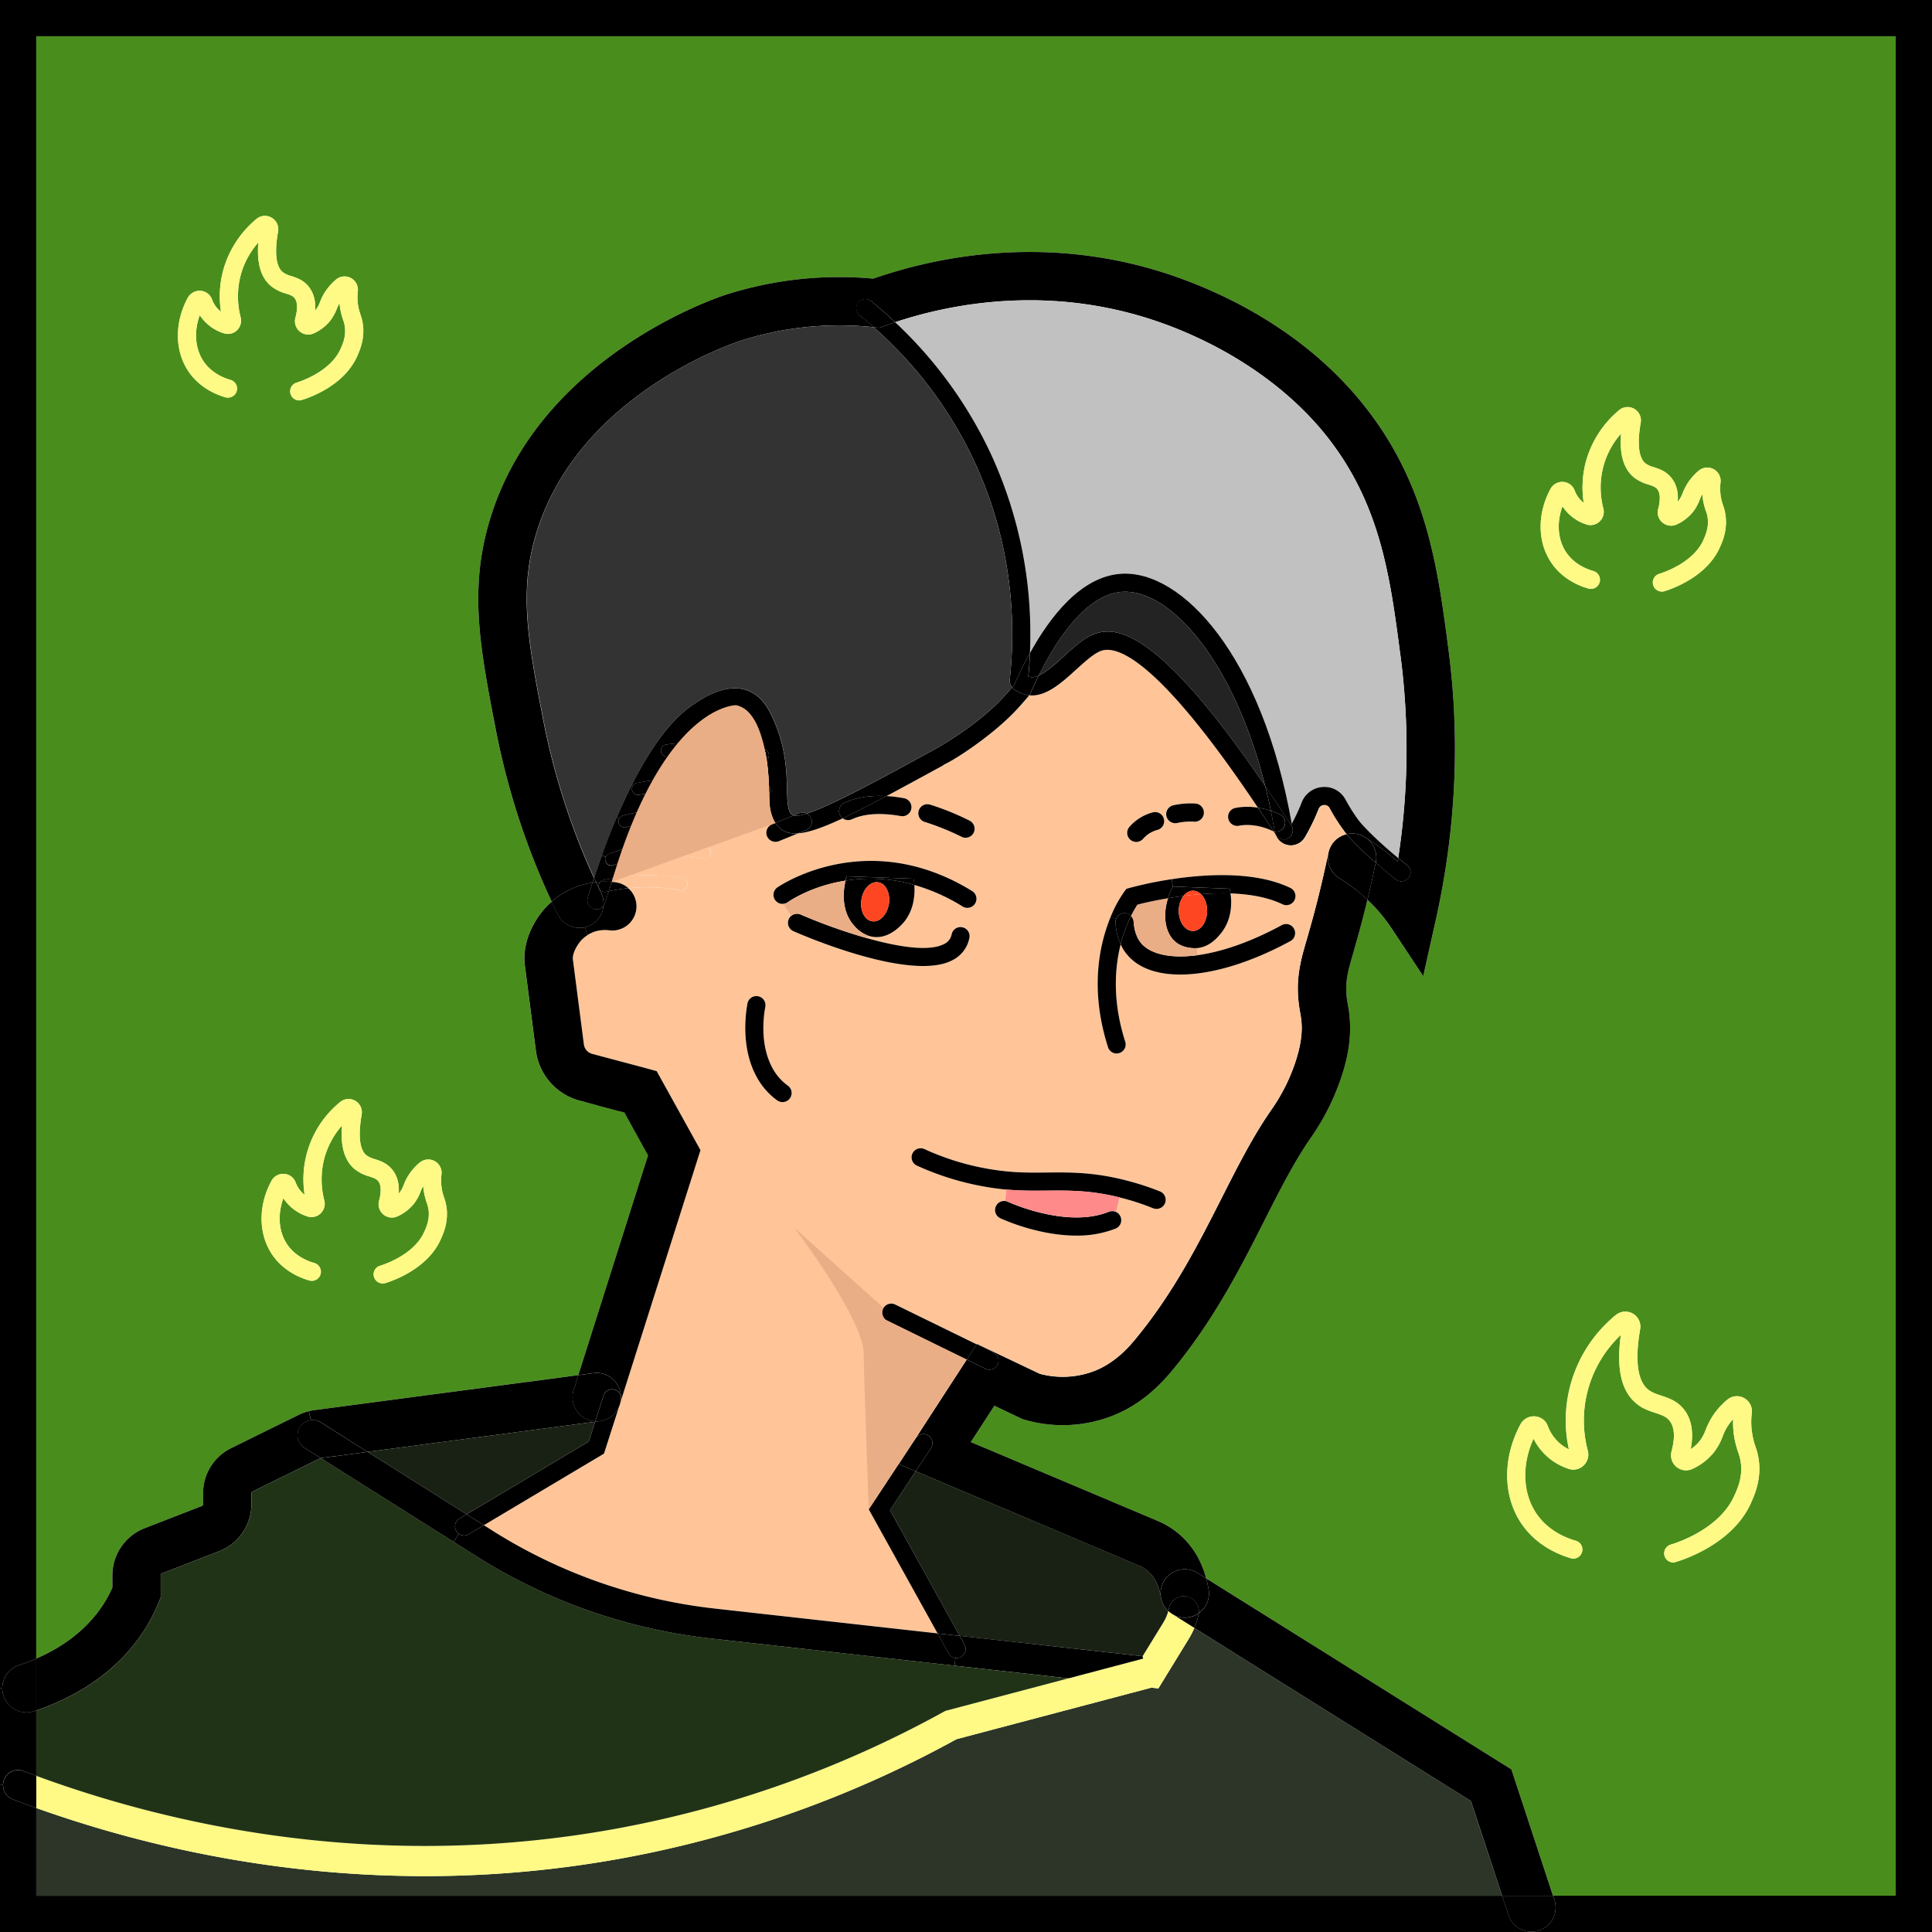 <svg viewBox="0 0 1200 1200" xmlns="http://www.w3.org/2000/svg">
    <defs>
        <style>
            .cls-1{fill:#498e1c;}.cls-2{fill:#fff985;}.cls-3{fill:#2c3527;}.cls-4{fill:#c1c1c1;}.cls-5{fill:#ffc599;}.cls-6{fill:#ff4622;}.cls-7{fill:#eaae86;}.cls-8{fill:#192114;}.cls-9{fill:#232323;}.cls-10{fill:#ff8a8a;}.cls-11{fill:#213316;}.cls-12{fill:#333;}
        </style>
    </defs>
    <title>10 (4)</title>
    <g id="图层_2">
        <g id="_10">
            <g id="_编组_">
                <path d="M1200,0V1200H951.16v-.19a14.7,14.7,0,0,0,4.73-.75,15.05,15.05,0,0,0,9.58-19l-.87-2.63h212.86V22.54H22.54V1030.19c-3.8,1.65-7.44,3-10.82,4.13A15,15,0,0,0,1.43,1048.6H0V0Z"></path>
                <path d="M1177.46,22.54V1177.46H964.6L938.76,1099,749.19,980.31c-2.89-10.66-8.07-19.45-15.44-26.25a50.55,50.55,0,0,0-14.87-9.47L603,895.69l14.65-22.54,17.47,8.3,1.16.34A84.79,84.79,0,0,0,688,880.48c20.09-7,32.94-20.58,40.82-30.2,25.55-31.1,42.15-63.81,56.76-92.7,9.61-19,18.7-36.88,29-51.49a146.37,146.37,0,0,0,17.95-35.42c4.21-12.17,6.16-23.06,6-33.32a75.65,75.65,0,0,0-1.35-13.29c-.34-1.92-.64-3.57-.83-5.64-.9-9.27,1.17-16.34,4.29-27l1-3.61q4.05-13.92,7.66-29a100.57,100.57,0,0,1,15.17,18.06L884,606.29l7.7-34.44c12.58-56.19,15.29-112.76,8-168.16l-.15-1.2C893,352.61,886.22,301,847.49,252.18c-33.73-42.52-78.8-65.88-110.69-77.94-81.74-31-155.69-14.69-194.38-1.16a231.07,231.07,0,0,0-91.61,10C446.07,184.57,334,221.6,303.91,324c-12.66,43-5.64,79.1,4,129.17A458.31,458.31,0,0,0,342.67,560a48.33,48.33,0,0,0-7.81,8.6c-7,10-10.22,21-8.91,31l6.84,52.92A37,37,0,0,0,360,683.59l13.52,3.61c.07,0,5.18,1.38,10.29,2.74l4,1,14.72,26.63L359.2,854.11l-162.91,21.6a25.87,25.87,0,0,0-4.5.82,30.88,30.88,0,0,0-6.16,2.22l-42,20.7a31.13,31.13,0,0,0-17.47,28.09v6.72a1.23,1.23,0,0,1-.79,1.17L89.77,949.21a31.52,31.52,0,0,0-20,29.19v7.77a75.9,75.9,0,0,1-4.36,8.34c-11,18.22-27.91,29.18-42.89,35.68V22.54Zm-90,911.12c2.11-4.65,6-13.29,5.19-24.34a41.13,41.13,0,0,0-2.41-10.93,47.61,47.61,0,0,1-2-8,45.66,45.66,0,0,1-.23-12.65,9.29,9.29,0,0,0-4.84-9.39,9.17,9.17,0,0,0-10.3,1,47.1,47.1,0,0,0-8.49,9.21,50.29,50.29,0,0,0-5,9.57,25.87,25.87,0,0,1-3.68,6.88,23.66,23.66,0,0,1-5.64,5.1c1.92-9.91.68-18-3.68-24-4.24-5.82-9.76-7.62-14.61-9.24-3.23-1.05-6-2-8.41-4-8.08-6.83-7-24-4.7-37.26a9.31,9.31,0,0,0-15.1-8.79,84.45,84.45,0,0,0-29.14,83.39,26.66,26.66,0,0,1-4-2.37,26.29,26.29,0,0,1-9.16-12.24,9.15,9.15,0,0,0-8-5.86,9.39,9.39,0,0,0-8.9,4.95c-11.2,20.85-11,44.48.56,61.6,9.32,13.79,23.44,19.46,31,21.64a5.64,5.64,0,0,0,3-10.86c-6.09-1.72-17.43-6.23-24.72-17-8.56-12.73-9.16-30.24-1.76-46.46A38.17,38.17,0,0,0,963.85,907a38.84,38.84,0,0,0,10.56,5.33,9.2,9.2,0,0,0,9.2-2.1,9.32,9.32,0,0,0,2.63-9.09,73,73,0,0,1,20.51-72c-2.86,20.77.22,34.63,9.39,42.36,4,3.46,8.34,4.85,12.17,6.09,4.39,1.46,7,2.4,8.94,5.14,2.89,4,3.23,10.3,1,18.71a9.33,9.33,0,0,0,13,10.89A36.28,36.28,0,0,0,1064.55,902a36.89,36.89,0,0,0,5.3-9.54,31.42,31.42,0,0,1,6.61-11,59.52,59.52,0,0,0,.64,10.71,60.91,60.91,0,0,0,2.48,9.73,32.88,32.88,0,0,1,1.88,8.26c.56,8.19-2.33,14.61-4.25,18.89-9.16,20.36-34.63,28.89-39.66,30.39a5.64,5.64,0,0,0,1.61,11,4.82,4.82,0,0,0,1.62-.26C1046.64,968.48,1076.31,958.49,1087.5,933.66Zm-19.38-593.48c1.58-3.46,4.47-9.88,3.83-18.18a30.45,30.45,0,0,0-1.76-8.19,32,32,0,0,1-1.39-5.48,31.23,31.23,0,0,1-.15-8.6,8.28,8.28,0,0,0-13.45-7.44,34.89,34.89,0,0,0-6.35,6.91,36.81,36.81,0,0,0-3.75,7.14,17,17,0,0,1-2.41,4.54c-.22.27-.41.49-.63.72.45-5.64-.72-10.41-3.46-14.16-3.34-4.62-7.7-6.05-11.23-7.21a15.78,15.78,0,0,1-5.48-2.52c-4.1-3.49-5.08-12.17-2.82-25.13a8.25,8.25,0,0,0-13.41-7.81A63.31,63.31,0,0,0,985,286.84a62.49,62.49,0,0,0-1.31,25.51,17.66,17.66,0,0,1-5.67-7.78,8.15,8.15,0,0,0-7.14-5.22,8.33,8.33,0,0,0-7.85,4.4c-8.3,15.43-8.11,32.94.49,45.71,6.91,10.25,17.39,14.5,23,16.07a5.64,5.64,0,1,0,3.08-10.85c-4.13-1.17-11.83-4.25-16.75-11.53-5.33-7.89-6.08-18.48-2.37-28.66a28.46,28.46,0,0,0,6.88,7.21,28,28,0,0,0,8,4.06,8.25,8.25,0,0,0,10.52-9.92,51.46,51.46,0,0,1,0-26.07,50.33,50.33,0,0,1,11-20.43c-1,12.81,1.54,21.67,7.78,27a25.73,25.73,0,0,0,9.24,4.62c2.93,1,4.51,1.54,5.63,3.08,2.18,3,1.43,8.23.42,12.06a8.18,8.18,0,0,0,2.66,8.48,8.29,8.29,0,0,0,8.87,1.17,28.49,28.49,0,0,0,10.14-7.85,29.75,29.75,0,0,0,4-7.21,32.59,32.59,0,0,1,1.73-3.72c.11,1.05.22,2.1.37,3.15a41.38,41.38,0,0,0,1.84,7.22,20.28,20.28,0,0,1,1.24,5.52c.42,5.44-1.57,9.84-2.85,12.73-6.42,14.2-25.24,20.21-27.35,20.85a5.62,5.62,0,0,0,1.62,11,6.11,6.11,0,0,0,1.61-.22C1038,365.91,1059.86,358.55,1068.12,340.18ZM273.67,769.94c1.58-3.46,4.47-9.88,3.87-18.18a31.89,31.89,0,0,0-1.8-8.19,30.94,30.94,0,0,1-1.54-14.08,8.27,8.27,0,0,0-13.45-7.44,33.26,33.26,0,0,0-10.07,14.05,17.39,17.39,0,0,1-2.44,4.54c-.19.27-.41.49-.6.72.41-5.64-.75-10.41-3.49-14.2-3.35-4.58-7.7-6-11.23-7.18a16.49,16.49,0,0,1-5.49-2.51c-4.09-3.49-5.07-12.21-2.82-25.13a8.24,8.24,0,0,0-13.4-7.81,61.87,61.87,0,0,0-22,57.58,17.66,17.66,0,0,1-5.63-7.78,8.13,8.13,0,0,0-7.14-5.22,8.29,8.29,0,0,0-7.88,4.4c-8.3,15.43-8.12,32.94.48,45.71,6.92,10.25,17.43,14.46,23,16.07a5.64,5.64,0,1,0,3.08-10.85c-4.13-1.17-11.83-4.25-16.75-11.53-5.34-7.89-6.09-18.48-2.37-28.7a27.6,27.6,0,0,0,6.91,7.25,27.9,27.9,0,0,0,8,4.06,8.2,8.2,0,0,0,8.18-1.84,8.32,8.32,0,0,0,2.33-8.08,51.68,51.68,0,0,1,0-26.1,50.77,50.77,0,0,1,11-20.44c-1,12.85,1.5,21.71,7.77,27a25.39,25.39,0,0,0,9.21,4.62c2.93,1,4.5,1.54,5.63,3.08,2.18,3,1.43,8.23.41,12A8.27,8.27,0,0,0,247,755.44a27.41,27.41,0,0,0,10.15-7.85,28.88,28.88,0,0,0,4-7.17,29.62,29.62,0,0,1,1.72-3.72c.12,1,.23,2.1.38,3.15a45.4,45.4,0,0,0,1.84,7.22,20.28,20.28,0,0,1,1.24,5.52c.41,5.44-1.54,9.8-2.85,12.69-6.43,14.24-25.25,20.25-27.35,20.89a5.57,5.57,0,0,0-3.79,7,5.65,5.65,0,0,0,5.41,4,6.17,6.17,0,0,0,1.61-.22C243.58,795.67,265.41,788.31,273.67,769.94ZM221.76,221.45c1.54-3.45,4.43-9.88,3.83-18.18a31.71,31.71,0,0,0-1.8-8.18,32.15,32.15,0,0,1-1.39-5.49,31.23,31.23,0,0,1-.15-8.6,8.28,8.28,0,0,0-13.45-7.44,35.79,35.79,0,0,0-6.35,6.92,34.17,34.17,0,0,0-3.71,7.13,17.3,17.3,0,0,1-2.45,4.55c-.18.26-.41.48-.6.71.42-5.63-.75-10.4-3.49-14.16-3.31-4.62-7.7-6.05-11.23-7.21a15.71,15.71,0,0,1-5.45-2.52c-4.13-3.49-5.11-12.17-2.81-25.13a8.25,8.25,0,0,0-4.06-8.63,8.16,8.16,0,0,0-9.39.82,63.3,63.3,0,0,0-20.7,32.12,62.23,62.23,0,0,0-1.31,25.46,17.37,17.37,0,0,1-5.64-7.74,8.13,8.13,0,0,0-7.13-5.25,8.43,8.43,0,0,0-7.89,4.39c-8.3,15.44-8.11,32.94.49,45.71,7,10.25,17.43,14.5,23.06,16.08A5.64,5.64,0,0,0,143.22,236c-4.17-1.16-11.87-4.24-16.79-11.53-5.3-7.89-6.08-18.48-2.37-28.66A28.75,28.75,0,0,0,131,203a27.84,27.84,0,0,0,8,4,8.14,8.14,0,0,0,8.15-1.84,8.29,8.29,0,0,0,2.33-8.08,51.86,51.86,0,0,1,0-26.06,50.11,50.11,0,0,1,11-20.43c-1.05,12.8,1.54,21.67,7.78,27a25.92,25.92,0,0,0,9.24,4.66c2.89.94,4.47,1.5,5.59,3,2.22,3.08,1.43,8.23.42,12.06A8.28,8.28,0,0,0,195,207a27.79,27.79,0,0,0,10.14-7.85,29.57,29.57,0,0,0,4-7.21,27.27,27.27,0,0,1,1.77-3.72,27.53,27.53,0,0,0,.37,3.16,44.94,44.94,0,0,0,1.8,7.21,20.28,20.28,0,0,1,1.24,5.52c.42,5.45-1.54,9.8-2.85,12.73-6.42,14.2-25.24,20.21-27.35,20.85a5.64,5.64,0,0,0,1.62,11,6,6,0,0,0,1.61-.26C191.64,247.18,213.46,239.86,221.76,221.45Z"
                      class="cls-1"></path>
                <path d="M1092.69,909.32c.79,11-3.08,19.69-5.19,24.34-11.19,24.83-40.86,34.82-46.72,36.55a4.82,4.82,0,0,1-1.62.26,5.64,5.64,0,0,1-1.61-11c5-1.5,30.5-10,39.66-30.39,1.92-4.28,4.81-10.7,4.25-18.89a32.88,32.88,0,0,0-1.88-8.26,60.91,60.91,0,0,1-2.48-9.73,59.52,59.52,0,0,1-.64-10.71,31.42,31.42,0,0,0-6.61,11,36.89,36.89,0,0,1-5.3,9.54,36.28,36.28,0,0,1-13.33,10.33,9.33,9.33,0,0,1-13-10.89c2.26-8.41,1.92-14.72-1-18.71-2-2.74-4.55-3.68-8.94-5.14-3.83-1.24-8.15-2.63-12.17-6.09-9.17-7.73-12.25-21.59-9.39-42.36a73,73,0,0,0-20.51,72,9.32,9.32,0,0,1-2.63,9.09,9.2,9.2,0,0,1-9.2,2.1A38.84,38.84,0,0,1,963.85,907a38.17,38.17,0,0,1-11.3-13.41c-7.4,16.22-6.8,33.73,1.76,46.46,7.29,10.82,18.63,15.33,24.72,17a5.64,5.64,0,0,1-3,10.86c-7.59-2.18-21.71-7.85-31-21.64-11.53-17.12-11.76-40.75-.56-61.6a9.39,9.39,0,0,1,8.9-4.95,9.15,9.15,0,0,1,8,5.86,26.29,26.29,0,0,0,9.16,12.24,26.66,26.66,0,0,0,4,2.37,84.45,84.45,0,0,1,29.14-83.39,9.31,9.31,0,0,1,15.1,8.79c-2.33,13.22-3.38,30.43,4.7,37.26,2.36,2,5.18,2.93,8.41,4,4.85,1.62,10.37,3.42,14.61,9.24,4.36,6,5.6,14.09,3.68,24a23.66,23.66,0,0,0,5.64-5.1,25.87,25.87,0,0,0,3.68-6.88,50.29,50.29,0,0,1,5-9.57,47.1,47.1,0,0,1,8.49-9.21,9.17,9.17,0,0,1,10.3-1,9.29,9.29,0,0,1,4.84,9.39,45.66,45.66,0,0,0,.23,12.65,47.61,47.61,0,0,0,2,8A41.13,41.13,0,0,1,1092.69,909.32Z"
                      class="cls-2"></path>
                <path d="M1072,322c.64,8.3-2.25,14.72-3.83,18.18-8.26,18.37-30.08,25.73-34.37,27a6.11,6.11,0,0,1-1.61.22,5.62,5.62,0,0,1-1.62-11c2.11-.64,20.93-6.65,27.35-20.85,1.28-2.89,3.27-7.29,2.85-12.73a20.28,20.28,0,0,0-1.24-5.52,41.38,41.38,0,0,1-1.84-7.22c-.15-1-.26-2.1-.37-3.15a32.59,32.59,0,0,0-1.73,3.72,29.75,29.75,0,0,1-4,7.21,28.49,28.49,0,0,1-10.14,7.85,8.29,8.29,0,0,1-8.87-1.17,8.18,8.18,0,0,1-2.66-8.48c1-3.83,1.76-9-.42-12.06-1.12-1.54-2.7-2.1-5.63-3.08a25.73,25.73,0,0,1-9.24-4.62c-6.24-5.3-8.79-14.16-7.78-27a50.33,50.33,0,0,0-11,20.43,51.46,51.46,0,0,0,0,26.07,8.25,8.25,0,0,1-10.52,9.92,28,28,0,0,1-8-4.06,28.46,28.46,0,0,1-6.88-7.21c-3.71,10.18-3,20.77,2.37,28.66,4.92,7.28,12.62,10.36,16.75,11.53a5.64,5.64,0,1,1-3.08,10.85c-5.63-1.57-16.11-5.82-23-16.07-8.6-12.77-8.79-30.28-.49-45.71a8.33,8.33,0,0,1,7.85-4.4,8.15,8.15,0,0,1,7.14,5.22,17.66,17.66,0,0,0,5.67,7.78A62.49,62.49,0,0,1,985,286.84a63.31,63.31,0,0,1,20.7-32.07,8.25,8.25,0,0,1,13.41,7.81c-2.26,13-1.28,21.64,2.82,25.13a15.78,15.78,0,0,0,5.48,2.52c3.53,1.16,7.89,2.59,11.23,7.21,2.74,3.75,3.91,8.52,3.46,14.16.22-.23.41-.45.63-.72a17,17,0,0,0,2.41-4.54,36.81,36.81,0,0,1,3.75-7.14,34.89,34.89,0,0,1,6.35-6.91,8.28,8.28,0,0,1,13.45,7.44,31.23,31.23,0,0,0,.15,8.6,32,32,0,0,0,1.39,5.48A30.45,30.45,0,0,1,1072,322Z"
                      class="cls-2"></path>
                <path d="M965.47,1180.09a15.05,15.05,0,0,1-9.58,19,14.7,14.7,0,0,1-4.73.75,15,15,0,0,1-14.24-10.33l-3.94-12H964.6Z"></path>
                <path d="M938.76,1099l25.84,78.5H933l-19.38-58.81-171.77-107.5a45.56,45.56,0,0,0,2.63-8.49,2.5,2.5,0,0,0,.11-.71,15,15,0,0,0,6.12-14.76c-.41-2.37-.9-4.66-1.5-6.88Z"></path>
                <path d="M951.16,1199.81v.19H0v-91.2H1.88a9.37,9.37,0,0,0,6.05,8.79c4.73,1.81,9.57,3.61,14.61,5.41v54.46H933l3.94,12A15,15,0,0,0,951.16,1199.81Z"></path>
                <path d="M933,1177.46H22.54V1123c61.33,21.86,144.57,42.29,241.44,42.29a680.14,680.14,0,0,0,121.73-10.93,688.12,688.12,0,0,0,208.43-74.14l121.06-32,4.28.49,19-31a50.07,50.07,0,0,0,3.34-6.57l171.77,107.5Z"
                      class="cls-3"></path>
                <path d="M899.7,403.69c7.29,55.4,4.58,112-8,168.16L884,606.29l-19.5-29.41a100.57,100.57,0,0,0-15.17-18.06q2.7-11.22,5.18-23c3.8,3.34,8,6.83,12.44,10.36a5.64,5.64,0,0,0,7.92-.94,5.57,5.57,0,0,0-.9-7.88c-1.92-1.54-3.76-3-5.52-4.47a446.5,446.5,0,0,0,1.46-125.3l-.18-1.24c-6.28-47.93-12.21-93.23-45.79-135.56-23-29-57.73-53.33-97.77-68.51-70.43-26.7-134.58-14-170.15-2.17-4.85-4.62-9.88-9-15.07-13.15a5.64,5.64,0,0,0-7.06,8.79c3,2.4,5.94,4.88,8.83,7.47A201.75,201.75,0,0,0,460,211.65c-4.13,1.35-101.6,33.54-127.29,120.79-10.56,35.95-4.47,67.38,4.73,115a433.73,433.73,0,0,0,31.47,97.88c-.33,1-.63,2-1,2.93A49.61,49.61,0,0,0,342.67,560a458.31,458.31,0,0,1-34.74-106.9c-9.66-50.07-16.68-86.2-4-129.17C334,221.6,446.07,184.57,450.81,183.07a231.07,231.07,0,0,1,91.61-10c38.69-13.53,112.64-29.83,194.38,1.16,31.89,12.06,77,35.42,110.69,77.94C886.22,301,893,352.61,899.55,402.49Z"></path>
                <path d="M874,537.41a5.57,5.57,0,0,1,.9,7.88,5.64,5.64,0,0,1-7.92.94c-4.47-3.53-8.64-7-12.44-10.36v-.08a15.1,15.1,0,0,0-5.67-15.14,134.51,134.51,0,0,1,19.27,14.58l.34-2.29C870.21,534.4,872.05,535.87,874,537.41Z"></path>
                <path d="M869.91,407.64a446.5,446.5,0,0,1-1.46,125.3c-13.64-11.27-22.39-20.4-24.9-23.85a111.59,111.59,0,0,1-7.82-12.44,14.76,14.76,0,0,0-14.08-7.81,15,15,0,0,0-13.19,9.65c-.52,1.36-1.09,2.75-1.69,4.14-1.35,3-2.81,6.08-4.43,9C784,407.11,734,353.7,696,356.37c-24.64,1.76-43.76,26.44-56.31,49.16A263.25,263.25,0,0,0,556,200.16c35.57-11.8,99.72-24.53,170.15,2.17,40,15.18,74.78,39.52,97.77,68.51,33.58,42.33,39.51,87.63,45.79,135.56Z"
                      class="cls-4"></path>
                <path d="M868.45,532.94l-.34,2.29a134.51,134.51,0,0,0-19.27-14.58s0,0,0,0a10,10,0,0,0-1.16-.75,12,12,0,0,0-1.88-1,1.44,1.44,0,0,0-.37-.15,17,17,0,0,0-2.67-.79c-.45-.07-.9-.15-1.35-.19a7.35,7.35,0,0,0-1.54-.07,14.63,14.63,0,0,0-1.77.11.36.36,0,0,0-.22,0,10.34,10.34,0,0,0-1.51.26c-.75-.9-1.35-1.69-1.87-2.4A113.58,113.58,0,0,1,825.82,502a3.63,3.63,0,0,0-3.46-2,3.84,3.84,0,0,0-3.38,2.52c-.6,1.5-1.24,3-1.88,4.54a124,124,0,0,1-6.65,13A10.09,10.09,0,0,1,792.12,518c.15.26.31.52.49.78a5.59,5.59,0,0,0,7.78,1.69,5.6,5.6,0,0,0,1.69-7.77l-.41-.64.67-.45c1.62-2.93,3.08-6,4.43-9,.6-1.39,1.17-2.78,1.69-4.14a15,15,0,0,1,13.19-9.65,14.76,14.76,0,0,1,14.08,7.81,111.59,111.59,0,0,0,7.82,12.44C846.06,512.54,854.81,521.67,868.45,532.94Z"></path>
                <path d="M848.84,520.65a15.1,15.1,0,0,1,5.67,15.14v.08a190.52,190.52,0,0,1-18.14-17.73,7,7,0,0,1,1.47-.3.36.36,0,0,1,.22,0,14.63,14.63,0,0,1,1.77-.11,7.35,7.35,0,0,1,1.54.07c.45,0,.9.12,1.35.19a17,17,0,0,1,2.67.79l.37.15a12,12,0,0,1,1.88,1,10,10,0,0,1,1.16.75S848.84,520.65,848.84,520.65Z"></path>
                <path d="M854.51,535.87q-2.47,11.71-5.18,23a4,4,0,0,0-.41-.42A105.81,105.81,0,0,0,832,545.52a15,15,0,0,1-6.69-16.6c0-.19.11-.42.15-.6.19-.53.38-1.05.6-1.58a12.93,12.93,0,0,1,1-1.88s0,0,0-.07a11.23,11.23,0,0,1,1.12-1.58,15.16,15.16,0,0,1,1.28-1.39.31.31,0,0,0,.15-.15c.45-.38.9-.75,1.39-1.09a7.06,7.06,0,0,1,1.47-.94,8.8,8.8,0,0,1,2-.94,13.73,13.73,0,0,1,1.57-.52h.08a.31.31,0,0,1,.26,0A190.52,190.52,0,0,0,854.51,535.87Z"></path>
                <path d="M848.92,558.4a4,4,0,0,1,.41.42q-3.6,15.09-7.66,29l-1,3.61c-3.12,10.62-5.19,17.69-4.29,27,.19,2.07.49,3.72.83,5.64a75.65,75.65,0,0,1,1.35,13.29c.19,10.26-1.76,21.15-6,33.32a146.37,146.37,0,0,1-17.95,35.42c-10.3,14.61-19.39,32.52-29,51.49-14.61,28.89-31.21,61.6-56.76,92.7C721,859.9,708.1,873.49,688,880.48a84.79,84.79,0,0,1-51.73,1.31l-1.16-.34-17.47-8.3L603,895.69l115.88,48.9a50.55,50.55,0,0,1,14.87,9.47c7.37,6.8,12.55,15.59,15.44,26.25L743.86,977a15,15,0,0,0-22.54,16.41c-.11-.37-.19-.79-.26-1.16-1.17-7.06-3.76-12.47-7.63-16a21,21,0,0,0-6.23-3.91L568.75,913.83l9.5-14.35a5.63,5.63,0,0,0-9.39-6.23l-3,4.47,34.56-53.26,11.64,5.71a5.93,5.93,0,0,0,2.48.56,5.62,5.62,0,0,0,2.48-10.67L606.61,835l.19-.3,39,18.59a54.8,54.8,0,0,0,32.41-1.17c14.43-5,23.89-16.52,27.46-20.88,23.44-28.55,38.58-58.37,53.19-87.18,10.1-20,19.68-38.8,31.1-55.13a113.42,113.42,0,0,0,14.23-28c3-8.68,4.44-16.42,4.36-23a51.68,51.68,0,0,0-.94-8.64c-.37-2.18-.82-4.69-1.12-7.88C805,606.25,808.28,595,811.81,583l1-3.53c4.47-15.4,8.6-32.19,12.28-49.84a6.22,6.22,0,0,1,.19-.71,15,15,0,0,0,6.69,16.6A105.81,105.81,0,0,1,848.92,558.4Z"></path>
                <path d="M848.8,520.62a10,10,0,0,0-1.16-.75A10,10,0,0,1,848.8,520.62Z"></path>
                <path d="M845.76,518.89l-.37-.15A1.44,1.44,0,0,1,845.76,518.89Z"></path>
                <path d="M842.72,518c-.45-.07-.9-.15-1.35-.19C841.82,517.8,842.27,517.88,842.72,518Z"></path>
                <path d="M839.83,517.69a14.63,14.63,0,0,0-1.77.11A14.63,14.63,0,0,1,839.83,517.69Z"></path>
                <path d="M837.84,517.84a7,7,0,0,0-1.47.3s0,0,0,0A10.34,10.34,0,0,1,837.84,517.84Z"></path>
                <path d="M836.33,518.1s0,0,0,0a.31.31,0,0,0-.26,0C836.18,518.14,836.26,518.14,836.33,518.1Z"></path>
                <path d="M836.33,518.1c-.07,0-.15,0-.22.08H836a11.55,11.55,0,0,0-1.57.52,8.8,8.8,0,0,0-2,.94,10,10,0,0,0-1.47.94c-.49.34-.94.71-1.39,1.09a.31.31,0,0,1-.15.15c-.45.45-.86.9-1.28,1.39a11.23,11.23,0,0,0-1.12,1.58s0,0,0,.07a11.16,11.16,0,0,0-1,1.88,14.56,14.56,0,0,0-.6,1.58c0,.18-.11.41-.15.6a6.22,6.22,0,0,0-.19.71c-3.68,17.65-7.81,34.44-12.28,49.84l-1,3.53c-3.53,12-6.84,23.25-5.37,38.32.3,3.19.75,5.7,1.12,7.88a51.68,51.68,0,0,1,.94,8.64c.08,6.61-1.39,14.35-4.36,23a113.42,113.42,0,0,1-14.23,28c-11.42,16.33-21,35.15-31.1,55.13-14.61,28.81-29.75,58.63-53.19,87.18-3.57,4.36-13,15.89-27.46,20.88a54.8,54.8,0,0,1-32.41,1.17l-39-18.59-.19.3L556,810.24a5.63,5.63,0,1,0-5,10.1l49.39,24.12-34.56,53.26L539.6,937.49l42.75,77L443.41,999.05a326,326,0,0,1-137-48l-5.89-3.72,74.63-44.47,9.5-29.63a.12.12,0,0,1,0-.11c.15-.42.3-.87.41-1.28a.33.33,0,0,0,0-.19l.45-1.39,0-.19,49.43-155.68L407.88,665.3l-6.13-1.65s-5.14-1.39-10.25-2.75L368,654.63l-.27-.07a7.08,7.08,0,0,1-5.1-5.9l-6.84-52.89c-.22-1.87.6-5.44,3.72-9.87a18.84,18.84,0,0,1,5.3-5,24.18,24.18,0,0,1,4.28-2.1,20.91,20.91,0,0,1,9.27-.94,15,15,0,0,0,11.91-26.14,113.45,113.45,0,0,1,16.27-.53,122.08,122.08,0,0,1,16.07,1.77,3.76,3.76,0,1,0,1.35-7.4,126.25,126.25,0,0,0-17.12-1.88,120.76,120.76,0,0,0-26,1.8c.94-2.85,2-5.89,3.2-9.12a98.5,98.5,0,0,1,31.77-5.26h.08A100.22,100.22,0,0,1,437,533.31a3.76,3.76,0,0,0,4.47-2.89,3.8,3.8,0,0,0-2.89-4.47,109.43,109.43,0,0,0-22.69-2.4h-.08a106.21,106.21,0,0,0-28.51,3.9c1.84-4.73,3.8-9.69,5.94-14.68a117.89,117.89,0,0,1,59.27,1.65,5.11,5.11,0,0,0,1.05.15,3.8,3.8,0,0,0,3.61-2.74,3.73,3.73,0,0,0-2.56-4.62,124.77,124.77,0,0,0-57.69-2.89c1.77-3.91,3.61-7.78,5.56-11.57a189.72,189.72,0,0,1,71.7,1.95,3.07,3.07,0,0,0,.83.08,3.6,3.6,0,0,0,2.7-1.21c.23,6.84.79,12.92,3.95,17.62l-2,.83a5.63,5.63,0,0,0,2.14,10.85,5.2,5.2,0,0,0,2.1-.41l11.91-4.85c6.57-.49,15.44-3.6,27.68-9.31a5.73,5.73,0,0,0,3.38,1.12,6,6,0,0,0,2.37-.52c7.62-3.57,17.8-4.21,30.35-2a5.59,5.59,0,0,0,6.53-4.54,5.65,5.65,0,0,0-4.58-6.54,87.77,87.77,0,0,0-10.89-1.31c10.25-5.45,22-11.87,35.49-19.24l-.07-.15c8.15-3.68,30.8-18.81,44.66-33.46,3.91-4.13,7.47-8.41,7.62-8.56l.34-.42a7.4,7.4,0,0,0,.68-.82c10.37,1.12,20.28-7.89,29.15-16,5.44-5,11.11-10.06,15.47-11.6,10-3.53,35.65,5.14,97.43,97.43a37.83,37.83,0,0,0-14.31.22,5.55,5.55,0,0,0-4,6.76,5.65,5.65,0,0,0,6.76,4.17c.37-.07,9.24-2.06,20.47,3.19a5.88,5.88,0,0,0,.79.31l1.12,1.69a10.09,10.09,0,0,0,18.33,2.14,124,124,0,0,0,6.65-13c.64-1.54,1.28-3,1.88-4.54a3.84,3.84,0,0,1,3.38-2.52,3.63,3.63,0,0,1,3.46,2,113.58,113.58,0,0,0,8.64,13.67C835,516.41,835.58,517.2,836.33,518.1Zm-32.45,40.79a5.63,5.63,0,0,0-2.67-7.51c-21.63-10.29-51.9-8.56-73.43-5.3a236.49,236.49,0,0,0-26.29,5.41l-1.84.53-1.13,1.5a77.44,77.44,0,0,0-8.71,16.11c-6.76,16.45-13.22,44.62-1.62,80.79a5.61,5.61,0,0,0,5.34,4,5.27,5.27,0,0,0,1.72-.3A5.59,5.59,0,0,0,698.9,647c-8-25-6.57-45.6-2.82-60.48a26.23,26.23,0,0,0,4.1,6.54c6.94,8.23,18.44,12.24,32.86,12.24,19,0,43.12-7,68.44-20.77a5.64,5.64,0,0,0,2.25-7.66,5.58,5.58,0,0,0-7.62-2.25c-19.91,10.82-37.68,16.67-52.1,18.63l-.64-4.36c8.45-.75,13.41-7.21,15.36-9.69,6.73-8.68,6.31-19.08,5.56-24.3,11.5.41,22.84,2.25,32.08,6.65A5.65,5.65,0,0,0,803.88,558.89Zm-56.11-53.82a5.66,5.66,0,0,0-5.3-6,48.5,48.5,0,0,0-13.67,1.08A5.62,5.62,0,0,0,730,511.3a6.51,6.51,0,0,0,1.16-.11,36.88,36.88,0,0,1,10.6-.83A5.68,5.68,0,0,0,747.77,505.07Zm-24.19,242.3a5.71,5.71,0,0,0-3.12-7.37,169.06,169.06,0,0,0-22.24-7.17c-19.49-4.88-34.07-4.73-48.15-4.58-7.59.07-14.76.15-22.8-.53a160.66,160.66,0,0,1-53.11-14.05,5.64,5.64,0,0,0-4.62,10.3A174.33,174.33,0,0,0,625,738.84l-.68,7.14a5.63,5.63,0,0,0-3,10.7c1.21.56,23.29,10.78,47.22,10.78a65.22,65.22,0,0,0,24.38-4.36,5.66,5.66,0,0,0,.3-10.33l2.21-9s0,0,.08,0a151.88,151.88,0,0,1,20.69,6.72,6,6,0,0,0,2.11.38A5.69,5.69,0,0,0,723.58,747.37Zm-4.66-231.9A5.63,5.63,0,0,0,716,504.58a28.7,28.7,0,0,0-6.76,2.74,28.35,28.35,0,0,0-7.67,6.2,5.63,5.63,0,1,0,8.45,7.44,17.69,17.69,0,0,1,4.7-3.8A16.82,16.82,0,0,1,718.92,515.47ZM605.63,561.22a5.66,5.66,0,0,0-1.84-7.78c-65.8-40.56-120.42-2.62-120.94-2.21a5.63,5.63,0,0,0,3.26,10.21l5.26,7.48a5.21,5.21,0,0,0-1.46,2,5.63,5.63,0,0,0,2.89,7.44C498.77,581,543,600,573.29,600c7,0,13.34-1,18.18-3.53a19.63,19.63,0,0,0,10.63-13.86,5.62,5.62,0,1,0-11-2.29,8.34,8.34,0,0,1-4.77,6.12c-9.51,4.88-28.89,1.65-47.7-3.64v0l.48-1.61a18.24,18.24,0,0,0,3.65.82c8.86,1,15.47-5.78,17.35-7.73,7.74-8,8.23-18.75,7.81-24.57a118.3,118.3,0,0,1,30,13.37,5.22,5.22,0,0,0,2.93.87A5.62,5.62,0,0,0,605.63,561.22Zm-.93-43.87a5.63,5.63,0,0,0-2.41-7.59,163.89,163.89,0,0,0-24.64-9.95,5.62,5.62,0,1,0-3.34,10.74,160.6,160.6,0,0,1,22.76,9.17,5.46,5.46,0,0,0,2.59.67A5.69,5.69,0,0,0,604.7,517.35Zm-114,164.81a5.62,5.62,0,0,0-1.31-7.85A32.16,32.16,0,0,1,480.14,664c-8.45-14.8-5.82-33.2-4.81-38.5a5.64,5.64,0,1,0-11.08-2.1c-1.16,6.24-4.24,28.06,6.13,46.2a43.13,43.13,0,0,0,12.43,13.93,5.84,5.84,0,0,0,3.27,1A5.6,5.6,0,0,0,490.66,682.16Z"
                      class="cls-5"></path>
                <path d="M836,518.18a13.73,13.73,0,0,0-1.57.52A11.55,11.55,0,0,1,836,518.18Z"></path>
                <path d="M832.47,519.64a7.06,7.06,0,0,0-1.47.94A10,10,0,0,1,832.47,519.64Z"></path>
                <path d="M831,520.58c-.49.34-.94.71-1.39,1.09C830.06,521.29,830.51,520.92,831,520.58Z"></path>
                <path d="M829.46,521.82a15.16,15.16,0,0,0-1.28,1.39C828.6,522.72,829,522.27,829.46,521.82Z"></path>
                <path d="M828.18,523.21a11.23,11.23,0,0,0-1.12,1.58A11.23,11.23,0,0,1,828.18,523.21Z"></path>
                <path d="M827,524.86a12.93,12.93,0,0,0-1,1.88A11.16,11.16,0,0,1,827,524.86Z"></path>
                <path d="M826,526.74c-.22.53-.41,1-.6,1.58A14.56,14.56,0,0,1,826,526.74Z"></path>
                <path d="M801.21,551.38a5.64,5.64,0,1,1-4.84,10.18c-9.24-4.4-20.58-6.24-32.08-6.65-.19-1.39-.41-2.4-.52-2.93l-35.31-1.35-.68-4.55C749.31,542.82,779.58,541.09,801.21,551.38Z"></path>
                <path d="M803.73,576.88a5.64,5.64,0,0,1-2.25,7.66c-25.32,13.75-49.4,20.77-68.44,20.77-14.42,0-25.92-4-32.86-12.24a26.23,26.23,0,0,1-4.1-6.54,87.71,87.71,0,0,1,6.42-17.61,5.41,5.41,0,0,1,1.62,3.49c.37,5.67,2,10.18,4.66,13.41,5.67,6.72,18.1,9.8,35.23,7.44,14.42-2,32.19-7.81,52.1-18.63A5.58,5.58,0,0,1,803.73,576.88Z"></path>
                <path d="M802.08,512.73a5.65,5.65,0,0,1-4.73,8.68,5.53,5.53,0,0,1-4.74-2.6c-.18-.26-.34-.52-.49-.78a7.29,7.29,0,0,1-.33-1.32c0-.07,0-.15,0-.22a3.41,3.41,0,0,0,.86.07,5.63,5.63,0,0,0,2.41-10.7,51,51,0,0,0-5.67-2.26c-1.09-5.26-2.26-10.36-3.5-15.36,5,7.4,10.29,15.33,15.82,23.85Z"></path>
                <path d="M802.34,511.64l-.67.45c-5.53-8.52-10.78-16.45-15.82-23.85-19.45-77.82-59.27-122.74-89-120.64-23,1.69-41.62,31.51-51.68,52-2.26,1.05-4.32,1.39-6,.71-.15,0-.26-.11-.41-.15.45-4.58.82-9.46,1-14.61,12.55-22.72,31.67-47.4,56.31-49.16C734,353.7,784,407.11,802.34,511.64Z"></path>
                <path d="M795,505.86a5.63,5.63,0,0,1-2.41,10.7,3.41,3.41,0,0,1-.86-.07c-.75-4.36-1.54-8.68-2.4-12.89A51,51,0,0,1,795,505.86Z"></path>
                <path d="M792.12,518,791,516.34a6.63,6.63,0,0,0,.75.15c0,.07,0,.15,0,.22A7.29,7.29,0,0,0,792.12,518Z"></path>
                <path d="M791.75,516.49a6.63,6.63,0,0,1-.75-.15c-3.31-5.11-6.5-10-9.66-14.65a43.08,43.08,0,0,1,8,1.91C790.21,507.81,791,512.13,791.75,516.49Z"></path>
                <path d="M791,516.34a5.88,5.88,0,0,1-.79-.31c-11.23-5.25-20.1-3.26-20.47-3.19a5.65,5.65,0,0,1-6.76-4.17,5.55,5.55,0,0,1,4-6.76,37.83,37.83,0,0,1,14.31-.22C784.5,506.34,787.69,511.23,791,516.34Z"></path>
                <path d="M785.85,488.24c1.24,5,2.41,10.1,3.5,15.36a43.08,43.08,0,0,0-8-1.91c-61.78-92.29-87.47-101-97.43-97.43-4.36,1.54-10,6.64-15.47,11.6-8.87,8.08-18.78,17.09-29.15,16a5,5,0,0,0,.83-1.36c1.31-3,3-6.76,5-10.89,4.81-2.14,10.52-7.32,15.74-12.06,6.53-6,12.77-11.6,19.27-13.89C694.73,388.48,721.36,393.51,785.85,488.24Z"></path>
                <path d="M764.29,554.91c.75,5.22,1.17,15.62-5.56,24.3-2,2.48-6.91,8.94-15.36,9.69-.3,0-7.74.64-13.15-3.75-6.27-5.11-8.37-15.82-4.77-27.24,3-.48,6.24-1,9.66-1.42a14.9,14.9,0,0,0-2.93,9.16c-.08,6.91,3.83,12.55,8.71,12.58s8.83-5.55,8.87-12.47c0-4.35-1.47-8.15-3.84-10.4A174.83,174.83,0,0,1,764.29,554.91Z"></path>
                <path d="M763.77,552c.11.53.33,1.54.52,2.93a174.83,174.83,0,0,0-18.37.45,7,7,0,0,0-4.88-2.14,7.43,7.43,0,0,0-5.93,3.27c-3.42.41-6.65.94-9.66,1.42a41.26,41.26,0,0,1,3-7.28Z"></path>
                <path d="M750.69,987.19a15,15,0,0,1-6.12,14.76,9.38,9.38,0,0,0-18.48-3.12,14.8,14.8,0,0,1-.45,1.8c-.11-.07-.22-.19-.34-.26-.22-.23-.41-.45-.6-.68a8.15,8.15,0,0,1-1-1.24c-.3-.41-.6-.86-.87-1.31l-.45-.9a1.68,1.68,0,0,1-.15-.34,7.2,7.2,0,0,1-.41-1c-.19-.49-.34-1-.49-1.54A15,15,0,0,1,743.86,977l5.33,3.34C749.79,982.53,750.28,984.82,750.69,987.19Z"></path>
                <path d="M745.92,555.36c2.37,2.25,3.87,6,3.84,10.4,0,6.92-4,12.51-8.87,12.47s-8.79-5.67-8.71-12.58a14.9,14.9,0,0,1,2.93-9.16C738.56,556,742.21,555.66,745.92,555.36Z"
                      class="cls-6"></path>
                <path d="M742.47,499.1a5.64,5.64,0,1,1-.71,11.26,36.88,36.88,0,0,0-10.6.83,6.51,6.51,0,0,1-1.16.11,5.62,5.62,0,0,1-1.2-11.12A48.5,48.5,0,0,1,742.47,499.1Z"></path>
                <path d="M737.17,991.54a9.38,9.38,0,0,1,7.4,10.41,15.34,15.34,0,0,1-8.71,2.78,15,15,0,0,1-7.48-2l-.45-.3a13.52,13.52,0,0,1-1.61-1.17c-.23-.19-.45-.37-.68-.6v0a14.8,14.8,0,0,0,.45-1.8A9.41,9.41,0,0,1,737.17,991.54Z"></path>
                <path d="M744.57,1002a2.5,2.5,0,0,1-.11.71,45.56,45.56,0,0,1-2.63,8.49l-13.45-8.41a15,15,0,0,0,7.48,2,15.34,15.34,0,0,0,8.71-2.78Z"></path>
                <path d="M743.37,588.9l.64,4.36c-17.13,2.36-29.56-.72-35.23-7.44-2.71-3.23-4.29-7.74-4.66-13.41a5.41,5.41,0,0,0-1.62-3.49,62.22,62.22,0,0,1,4-7.06c3.19-.83,10.1-2.44,19-4-3.6,11.42-1.5,22.13,4.77,27.24C735.63,589.54,743.07,588.94,743.37,588.9Z"
                      class="cls-7"></path>
                <path d="M741,553.22a7,7,0,0,1,4.88,2.14c-3.71.3-7.36.68-10.81,1.13A7.43,7.43,0,0,1,741,553.22Z"
                      class="cls-6"></path>
                <path d="M728.38,1002.74l13.45,8.41a50.07,50.07,0,0,1-3.34,6.57l-19,31-4.28-.49,1.77-.45a9.38,9.38,0,0,0-4.78-18.14l-2.14.56-.37-1.46,12.81-20.85a28.36,28.36,0,0,0,3.15-7.21c.23.23.45.41.68.6a11.76,11.76,0,0,0,1.61,1.17Z"
                      class="cls-2"></path>
                <path d="M727.78,546.08l.68,4.55a41.26,41.26,0,0,0-3,7.28c-8.9,1.51-15.81,3.12-19,4a62.22,62.22,0,0,0-4,7.06,5.53,5.53,0,0,0-9.24,1.8l-3.45-1.09a77.44,77.44,0,0,1,8.71-16.11l1.13-1.5,1.84-.53A236.49,236.49,0,0,1,727.78,546.08Z"></path>
                <path d="M726.32,1001.27a13.52,13.52,0,0,0,1.61,1.17A11.76,11.76,0,0,1,726.32,1001.27Z"></path>
                <path d="M725.64,1000.63v0a4.31,4.31,0,0,1-.34-.3C725.42,1000.44,725.53,1000.56,725.64,1000.63Z"></path>
                <path d="M725.3,1000.37a4.31,4.31,0,0,0,.34.3,28.36,28.36,0,0,1-3.15,7.21l-12.81,20.85-113.62-12.66L552.79,938l16-24.19L707.2,972.27a21,21,0,0,1,6.23,3.91c3.87,3.57,6.46,9,7.63,16,.07.37.15.79.26,1.16.15.53.3,1,.49,1.54a10.2,10.2,0,0,0,.41,1,1.68,1.68,0,0,0,.15.34l.45.9c.27.45.57.9.87,1.31a10,10,0,0,0,1,1.24C724.89,999.92,725.08,1000.14,725.3,1000.37Z"
                      class="cls-8"></path>
                <path d="M723.69,998.45a8.15,8.15,0,0,0,1,1.24A10,10,0,0,1,723.69,998.45Z"></path>
                <path d="M720.46,740a5.63,5.63,0,0,1-2.14,10.86,6,6,0,0,1-2.11-.38,151.88,151.88,0,0,0-20.69-6.72s0,0-.08,0c-18.06-4.47-31.29-4.35-45.26-4.2-7.51.07-15.25.15-23.81-.57l-1.35-.11A174.33,174.33,0,0,1,569.54,724a5.64,5.64,0,0,1,4.62-10.3,160.66,160.66,0,0,0,53.11,14.05c8,.68,15.21.6,22.8.53,14.08-.15,28.66-.3,48.15,4.58A169.06,169.06,0,0,1,720.46,740Z"></path>
                <path d="M723.65,1036.31a9.36,9.36,0,0,1-6.68,11.46l-1.77.45-51.61-5.75,46.46-12.28,2.14-.56A9.36,9.36,0,0,1,723.65,1036.31Z"
                      class="cls-2"></path>
                <path d="M722.9,508.6a5.61,5.61,0,0,1-4,6.87,16.82,16.82,0,0,0-4.17,1.69,17.69,17.69,0,0,0-4.7,3.8,5.63,5.63,0,1,1-8.45-7.44,28.35,28.35,0,0,1,7.67-6.2,28.7,28.7,0,0,1,6.76-2.74A5.63,5.63,0,0,1,722.9,508.6Z"></path>
                <path d="M722.37,996.24l.45.9Z"></path>
                <path d="M721.81,994.92a7.2,7.2,0,0,0,.41,1A10.2,10.2,0,0,1,721.81,994.92Z"></path>
                <path d="M715.2,1048.22l-121.06,32a688.12,688.12,0,0,1-208.43,74.14A680.14,680.14,0,0,1,264,1165.29c-96.87,0-180.11-20.43-241.44-42.29v-20c83.49,30.69,211.39,59.83,359.83,32.87a671.84,671.84,0,0,0,203.73-72.65l1-.56,76.47-20.21Z"
                      class="cls-2"></path>
                <path d="M709.68,1028.73l.37,1.46-46.46,12.28-70.69-7.88.53-4.77a5.31,5.31,0,0,0,.71,0,5.49,5.49,0,0,0,2.74-.71,5.61,5.61,0,0,0,2.18-7.66l-3-5.41Z"></path>
                <path d="M696.83,367.6c29.75-2.1,69.57,42.82,89,120.64-64.49-94.73-91.12-99.76-105.69-94.61-6.5,2.29-12.74,7.92-19.27,13.89-5.22,4.74-10.93,9.92-15.74,12.06C655.21,399.11,673.81,369.29,696.83,367.6Z"
                      class="cls-9"></path>
                <path d="M698.11,567.15a5.58,5.58,0,0,1,4.39,1.77,87.71,87.71,0,0,0-6.42,17.61,37.85,37.85,0,0,1-3.23-13.37,5.4,5.4,0,0,1,.41-2.44A5.62,5.62,0,0,1,698.11,567.15Z"></path>
                <path d="M698.9,647a5.59,5.59,0,0,1-3.65,7.06,5.27,5.27,0,0,1-1.72.3,5.61,5.61,0,0,1-5.34-4c-11.6-36.17-5.14-64.34,1.62-80.79l3.45,1.09a5.4,5.4,0,0,0-.41,2.44,37.85,37.85,0,0,0,3.23,13.37C692.33,601.41,690.9,622,698.9,647Z"></path>
                <path d="M696,755.74a5.62,5.62,0,0,1-3.08,7.36,65.22,65.22,0,0,1-24.38,4.36c-23.93,0-46-10.22-47.22-10.78a5.63,5.63,0,0,1,3-10.7,4.14,4.14,0,0,1,1.76.48c.38.19,36.44,16.79,62.58,6.2a5.83,5.83,0,0,1,4.55.11A5.59,5.59,0,0,1,696,755.74Z"></path>
                <path d="M695.44,743.72l-2.21,9a5.83,5.83,0,0,0-4.55-.11c-26.14,10.59-62.2-6-62.58-6.2a4.14,4.14,0,0,0-1.76-.48l.68-7.14,1.35.11c8.56.72,16.3.64,23.81.57C664.15,739.37,677.38,739.25,695.44,743.72Z"
                      class="cls-10"></path>
                <path d="M663.59,1042.47l-76.47,20.21-1,.56a671.84,671.84,0,0,1-203.73,72.65c-148.44,27-276.34-2.18-359.83-32.87v-40.64c21.59-7.32,50.52-22.31,68.62-52.36a105.67,105.67,0,0,0,7.55-15.13l1.13-2.71V978.4a1.23,1.23,0,0,1,.79-1.17l35.57-13.78a31.48,31.48,0,0,0,20-29.19v-6.72a1.28,1.28,0,0,1,.67-1.13l42.07-20.69a.54.54,0,0,1,.27-.08l82.56,52.06,14.64,9.24a344.32,344.32,0,0,0,144.91,50.74l151.6,16.91Z"
                      class="cls-11"></path>
                <path d="M639.1,420.29c1.73.68,3.79.34,6-.71-2,4.13-3.72,7.85-5,10.89a5,5,0,0,1-.83,1.36,14.94,14.94,0,0,1-4.25-1c-1.69-.67-4.58-1.76-6.34-3.87a11.83,11.83,0,0,0,.94-1.12l.41-.49c2.55-5.94,5.82-12.77,9.65-19.8-.19,5.15-.56,10-1,14.61C638.84,420.18,639,420.26,639.1,420.29Z"></path>
                <path d="M615.78,282.64A265.7,265.7,0,0,1,639.7,405.53c-3.83,7-7.1,13.86-9.65,19.8l-.41.49a11.83,11.83,0,0,1-.94,1.12,6.27,6.27,0,0,1-1.51-4.92c3.53-32.34,2.67-81.95-21.63-134.65a254.4,254.4,0,0,0-62.84-84.1h.07l3.39.34,3.23-1.16c2.06-.75,4.28-1.54,6.61-2.29A265.58,265.58,0,0,1,615.78,282.64Z"></path>
                <path d="M639.29,431.83a7.4,7.4,0,0,1-.68.82l-.34.42c-.15.15-3.71,4.43-7.62,8.56-13.86,14.65-36.51,29.78-44.66,33.46l.07.15c-13.48,7.37-25.24,13.79-35.49,19.24-10.14-.57-18.89.82-26.18,4.2a5.61,5.61,0,0,0-2.7,7.48,5.78,5.78,0,0,0,1.72,2.14c-12.24,5.71-21.11,8.82-27.68,9.31l5-2a5.62,5.62,0,0,0,.37-10.25c15-4.77,45.56-21.41,79.56-40l0,0c.72-.38,25.21-13.9,41.81-31.48,2.48-2.63,4.92-5.44,6.2-6.91,1.76,2.11,4.65,3.2,6.34,3.87A14.94,14.94,0,0,0,639.29,431.83Z"></path>
                <path d="M628.7,426.94c-1.28,1.47-3.72,4.28-6.2,6.91-16.6,17.58-41.09,31.1-41.81,31.48l0,0c-34,18.55-64.53,35.19-79.56,40a5.51,5.51,0,0,0-4.62-.19L493,506.53A2.67,2.67,0,0,1,492,506c-2.66-2.21-2.89-7.28-3.11-16-.3-11.38-.68-27-9.54-45.48-1.73-3.57-5.71-11.91-14.39-15.44-13.93-5.63-29.15,4.92-35.64,9.47-14.2,9.91-26.75,28.8-37,49.2h0c-3.27,6.57-6.38,13.3-9.2,19.94-3.46,8.12-6.57,16.15-9.2,23.55-1.84,5-3.46,9.73-4.89,14a433.73,433.73,0,0,1-31.47-97.88c-9.2-47.59-15.29-79-4.73-115C358.41,245.19,455.88,213,460,211.65a201.75,201.75,0,0,1,82.71-8.38,254.4,254.4,0,0,1,62.84,84.1c24.3,52.7,25.16,102.31,21.63,134.65A6.27,6.27,0,0,0,628.7,426.94Z"
                      class="cls-12"></path>
                <path d="M617.05,840.06a5.62,5.62,0,0,1-2.48,10.67,5.93,5.93,0,0,1-2.48-.56l-11.64-5.71,6.16-9.5Z"></path>
                <path d="M606.61,835l-6.16,9.5-49.39-24.12a5.63,5.63,0,1,1,5-10.1Z"></path>
                <path d="M603.79,553.44a5.64,5.64,0,0,1-3,10.45,5.22,5.22,0,0,1-2.93-.87,118.3,118.3,0,0,0-30-13.37,29.57,29.57,0,0,0-.45-3.87l-41.58-1.5c-.11.38-.41,1.31-.71,2.7-21.22,3.35-34.78,12.66-35.8,13.41a5.62,5.62,0,1,1-6.53-9.16C483.37,550.82,538,512.88,603.79,553.44Z"></path>
                <path d="M602.29,509.76a5.63,5.63,0,0,1,2.41,7.59,5.69,5.69,0,0,1-5,3,5.46,5.46,0,0,1-2.59-.67,160.6,160.6,0,0,0-22.76-9.17,5.62,5.62,0,1,1,3.34-10.74A163.89,163.89,0,0,1,602.29,509.76Z"></path>
                <path d="M597.75,575.94a5.61,5.61,0,0,1,4.35,6.65,19.63,19.63,0,0,1-10.63,13.86C586.63,599,580.32,600,573.29,600c-30.27,0-74.52-19-80.49-21.63a5.63,5.63,0,0,1-2.89-7.44,5.21,5.21,0,0,1,1.46-2,5.6,5.6,0,0,1,5.94-.9,340.65,340.65,0,0,0,41.32,14.72v0c18.81,5.29,38.19,8.52,47.7,3.64a8.34,8.34,0,0,0,4.77-6.12A5.62,5.62,0,0,1,597.75,575.94Z"></path>
                <path d="M599.06,1021.48a5.61,5.61,0,0,1-2.18,7.66,5.49,5.49,0,0,1-2.74.71,5.31,5.31,0,0,1-.71,0,5.72,5.72,0,0,1-4.21-2.86l-6.87-12.43,13.71,1.54Z"></path>
                <polygon
                        points="552.79 938.02 596.06 1016.07 582.35 1014.53 539.6 937.49 565.89 897.72 558.31 909.44 568.75 913.83 552.79 938.02"></polygon>
                <path d="M593.43,1029.82l-.53,4.77-151.6-16.91a344.32,344.32,0,0,1-144.91-50.74l-14.64-9.24,3.19-5.07a5.62,5.62,0,0,0,6.2.3l9.39-5.6,5.89,3.72a326,326,0,0,0,137,48l138.94,15.48,6.87,12.43A5.72,5.72,0,0,0,593.43,1029.82Z"></path>
                <path d="M576.67,891.67a5.62,5.62,0,0,1,1.58,7.81l-9.5,14.35-10.44-4.39,7.58-11.72,3-4.47A5.63,5.63,0,0,1,576.67,891.67Z"></path>
                <path d="M567.92,549.65c.42,5.82-.07,16.6-7.81,24.57-1.88,1.95-8.49,8.71-17.35,7.73a18.24,18.24,0,0,1-3.65-.82,21.48,21.48,0,0,1-9.05-6.69c-7.85-9.2-6.2-21.86-4.88-27.46A97.59,97.59,0,0,1,567.92,549.65Zm-15.81,11.79c1-6.68-1.92-12.69-6.61-13.44s-9.39,4-10.44,10.74,1.88,12.73,6.61,13.48S551,568.13,552.11,561.44Z"></path>
                <path d="M567.47,545.78a29.57,29.57,0,0,1,.45,3.87A97.59,97.59,0,0,0,525.18,547c.3-1.39.6-2.32.71-2.7Z"></path>
                <path d="M561.46,495.79a5.65,5.65,0,0,1,4.58,6.54,5.59,5.59,0,0,1-6.53,4.54c-12.55-2.18-22.73-1.54-30.35,2a6,6,0,0,1-2.37.52,5.73,5.73,0,0,1-3.38-1.12c7.67-3.61,16.61-8.23,27.16-13.82A87.77,87.77,0,0,1,561.46,495.79Z"></path>
                <path d="M556,200.16c-2.33.75-4.55,1.54-6.61,2.29l-3.23,1.16-3.39-.34h-.07c-2.89-2.59-5.82-5.07-8.83-7.47A5.64,5.64,0,0,1,541,187C546.14,191.18,551.17,195.54,556,200.16Z"></path>
                <path d="M545.5,548c4.69.75,7.66,6.76,6.61,13.44s-5.75,11.5-10.44,10.78-7.66-6.79-6.61-13.48S540.8,547.25,545.5,548Z"
                      class="cls-6"></path>
                <path d="M524.39,498.68c7.29-3.38,16-4.77,26.18-4.2-10.55,5.59-19.49,10.21-27.16,13.82a5.78,5.78,0,0,1-1.72-2.14A5.61,5.61,0,0,1,524.39,498.68Z"></path>
                <path d="M539.11,581.13l-.48,1.61A340.65,340.65,0,0,1,497.31,568a5.6,5.6,0,0,0-5.94.9l-5.26-7.48a5.58,5.58,0,0,0,3.27-1.05c1-.75,14.58-10.06,35.8-13.41-1.32,5.6-3,18.26,4.88,27.46A21.48,21.48,0,0,0,539.11,581.13Z"
                      class="cls-7"></path>
                <path d="M503.81,508.22a5.61,5.61,0,0,1-3.08,7.36l-5,2c-4.66.34-8.19-.64-11-2.93a17.14,17.14,0,0,1-3.15-3.49L493,506.53c1.65.42,4.39,0,8.07-1.2A5.56,5.56,0,0,1,503.81,508.22Z"></path>
                <path d="M496.48,505.14a5.51,5.51,0,0,1,4.62.19c-3.68,1.16-6.42,1.62-8.07,1.2Z"></path>
                <path d="M495.73,517.61l-11.91,4.85a5.2,5.2,0,0,1-2.1.41A5.63,5.63,0,0,1,479.58,512l2-.83a17.14,17.14,0,0,0,3.15,3.49C487.54,517,491.07,518,495.73,517.61Z"></path>
                <path d="M493,506.53l-11.42,4.66c-3.16-4.7-3.72-10.78-3.95-17.62a3.31,3.31,0,0,0,1-1.72,3.88,3.88,0,0,0-1.13-3.57A119.27,119.27,0,0,0,476.2,472a3.45,3.45,0,0,0,1.28-2,3.72,3.72,0,0,0-2.6-4.51,78.92,78.92,0,0,0-5.74-16.08c-2-4.13-4.36-8.18-8.45-9.84-8.27-3.38-19.95,4.77-24.94,8.27a69.83,69.83,0,0,0-14.09,13.74c-2.67.23-5.3.53-7.93.9a3.77,3.77,0,0,0-3.19,4.25,3.73,3.73,0,0,0,4.25,3.19l.82-.11c-3.08,4.58-6,9.54-8.86,14.72-3.76.49-7.48,1.09-11.19,1.81a3.71,3.71,0,0,0-2.6,1.84l-.71-.38c10.29-20.4,22.84-39.29,37-49.2,6.49-4.55,21.71-15.1,35.64-9.47,8.68,3.53,12.66,11.87,14.39,15.44,8.86,18.48,9.24,34.1,9.54,45.48.22,8.72.45,13.79,3.11,16A2.67,2.67,0,0,0,493,506.53Z"></path>
                <path d="M489.35,674.31a5.64,5.64,0,0,1-3.27,10.22,5.84,5.84,0,0,1-3.27-1,43.13,43.13,0,0,1-12.43-13.93c-10.37-18.14-7.29-40-6.13-46.2a5.64,5.64,0,1,1,11.08,2.1c-1,5.3-3.64,23.7,4.81,38.5A32.16,32.16,0,0,0,489.35,674.31Z"></path>
                <path d="M477.51,488.28a3.88,3.88,0,0,1,1.13,3.57,3.31,3.31,0,0,1-1,1.72c0-1.05,0-2.14-.07-3.23C477.59,489.67,477.55,489,477.51,488.28Z"></path>
                <path d="M477.59,490.34c0,1.09.07,2.18.07,3.23a3.6,3.6,0,0,1-2.7,1.21,3.07,3.07,0,0,1-.83-.08,189.72,189.72,0,0,0-71.7-1.95c1.39-2.78,2.82-5.56,4.32-8.23a198.36,198.36,0,0,1,41.09-1.24,195,195,0,0,1,27.91,4.1,3.75,3.75,0,0,1,1.76.9C477.55,489,477.59,489.67,477.59,490.34Z"
                      class="cls-5"></path>
                <path d="M474.88,465.48a3.72,3.72,0,0,1,2.6,4.51,3.45,3.45,0,0,1-1.28,2A60.44,60.44,0,0,0,474.88,465.48Z"></path>
                <path d="M476.2,472a119.27,119.27,0,0,1,1.31,16.3,3.75,3.75,0,0,0-1.76-.9,195,195,0,0,0-27.91-4.1,198.36,198.36,0,0,0-41.09,1.24c2.82-5.18,5.78-10.14,8.86-14.72a153.84,153.84,0,0,1,57.32,2.93,4,4,0,0,0,.9.11A3.62,3.62,0,0,0,476.2,472Z"
                      class="cls-5"></path>
                <path d="M474.88,465.48a60.44,60.44,0,0,1,1.32,6.5,3.62,3.62,0,0,1-2.37.86,4,4,0,0,1-.9-.11,153.84,153.84,0,0,0-57.32-2.93c2-2.89,4-5.67,6.05-8.23a159.67,159.67,0,0,1,30.84.08,165.16,165.16,0,0,1,22.23,3.79S474.85,465.48,474.88,465.48Z"
                      class="cls-5"></path>
                <path d="M474.88,465.48s-.11,0-.15,0a165.16,165.16,0,0,0-22.23-3.79,159.67,159.67,0,0,0-30.84-.08,69.83,69.83,0,0,1,14.09-13.74c5-3.5,16.67-11.65,24.94-8.27,4.09,1.66,6.49,5.71,8.45,9.84A78.92,78.92,0,0,1,474.88,465.48Z"
                      class="cls-5"></path>
                <path d="M454.56,507.21a3.73,3.73,0,0,1,2.56,4.62,3.8,3.8,0,0,1-3.61,2.74,5.11,5.11,0,0,1-1.05-.15,117.89,117.89,0,0,0-59.27-1.65c1.2-2.82,2.44-5.64,3.68-8.45a124.77,124.77,0,0,1,57.69,2.89Z"
                      class="cls-5"></path>
                <path d="M438.53,526a3.8,3.8,0,0,1,2.89,4.47,3.76,3.76,0,0,1-4.47,2.89,100.22,100.22,0,0,0-21.11-2.25h-.08A98.5,98.5,0,0,0,384,536.32q1.51-4.29,3.26-8.87a106.21,106.21,0,0,1,28.51-3.9h.08A109.43,109.43,0,0,1,438.53,526Z"
                      class="cls-5"></path>
                <path d="M407.88,665.3l27.19,49.09L385.64,870.07a5.49,5.49,0,0,0,0-3.11c0-.38-.08-.79-.11-1.17a15.06,15.06,0,0,0-16.87-12.92l-9.46,1.24,43.3-136.49L387.78,691l-4-1c-5.11-1.36-10.22-2.74-10.29-2.74L360,683.59a37,37,0,0,1-27.16-31.06L326,599.61c-1.31-10,1.88-21,8.91-31a48.33,48.33,0,0,1,7.81-8.6q1.8,3.94,3.72,7.89a15.06,15.06,0,0,0,17,8l1.39,5a18.84,18.84,0,0,0-5.3,5c-3.12,4.43-3.94,8-3.72,9.87l6.84,52.89a7.08,7.08,0,0,0,5.1,5.9l.27.07,23.55,6.27c5.11,1.36,10.22,2.71,10.25,2.75Z"></path>
                <path d="M423.91,545.52a3.76,3.76,0,1,1-1.35,7.4,122.08,122.08,0,0,0-16.07-1.77,113.45,113.45,0,0,0-16.27.53,14.8,14.8,0,0,0-8-3.64,22.2,22.2,0,0,0-2.29-.23c.26-.75.52-1.54.82-2.37a120.76,120.76,0,0,1,26-1.8A126.25,126.25,0,0,1,423.91,545.52Z"
                      class="cls-5"></path>
                <path d="M413.73,462.47c2.63-.37,5.26-.67,7.93-.9-2.07,2.56-4.06,5.34-6.05,8.23l-.82.11a3.73,3.73,0,0,1-4.25-3.19A3.77,3.77,0,0,1,413.73,462.47Z"></path>
                <path d="M406.75,484.52c-1.5,2.67-2.93,5.45-4.32,8.23-1.84.26-3.64.6-5.48.94a3.77,3.77,0,0,1-4.4-3,4,4,0,0,1,.41-2.55,3.71,3.71,0,0,1,2.6-1.84C399.27,485.61,403,485,406.75,484.52Z"></path>
                <path d="M397,493.69c1.84-.34,3.64-.68,5.48-.94-1.95,3.79-3.79,7.66-5.56,11.57-3.31.63-6.61,1.39-9.88,2.25a3.58,3.58,0,0,0-2.33,1.88l-1.65-.72c2.82-6.64,5.93-13.37,9.2-19.94h0l.71.38a4,4,0,0,0-.41,2.55A3.77,3.77,0,0,0,397,493.69Z"></path>
                <path d="M390.22,551.68a15,15,0,0,1-11.91,26.14,20.91,20.91,0,0,0-9.27.94,24.18,24.18,0,0,0-4.28,2.1l-1.39-5a14.57,14.57,0,0,0,3.11-1.09,14.82,14.82,0,0,0,8.34-12.14,5.37,5.37,0,0,0,1-1.87c.6-2,1.35-4.44,2.29-7.25A119,119,0,0,1,390.22,551.68Z"></path>
                <path d="M396.87,504.32c-1.24,2.81-2.48,5.63-3.68,8.45-1.43.3-2.82.67-4.25,1.05a3.74,3.74,0,0,1-4.62-2.63,3.62,3.62,0,0,1,.34-2.74,3.58,3.58,0,0,1,2.33-1.88C390.26,505.71,393.56,505,396.87,504.32Z"></path>
                <path d="M388.94,513.82c1.43-.38,2.82-.75,4.25-1.05-2.14,5-4.1,10-5.94,14.68-3,.83-6,1.77-8.9,2.86a3.74,3.74,0,0,0-2.06,1.88l-2.48-.91c2.63-7.4,5.74-15.43,9.2-23.55l1.65.72a3.62,3.62,0,0,0-.34,2.74A3.74,3.74,0,0,0,388.94,513.82Z"></path>
                <path d="M385.64,867a5.49,5.49,0,0,1,0,3.11l0,.19-.41,1.2A15.38,15.38,0,0,0,385.64,867Z"></path>
                <path d="M385.64,867a15.38,15.38,0,0,1-.45,4.5.31.31,0,0,1,0,.19l-.22.68a12.13,12.13,0,0,1-.42,1.16c-.15.38-.34.75-.52,1.13a17.1,17.1,0,0,1-2,3,4.47,4.47,0,0,1-.83.86c-.26.26-.56.53-.86.79a8.89,8.89,0,0,1-.91.71,8.13,8.13,0,0,1-1,.64,10,10,0,0,1-2.41,1.2,5.17,5.17,0,0,1-.75.27,12,12,0,0,1-2.29.56,17.21,17.21,0,0,1-2.37.19,6.78,6.78,0,0,1-.9,0l5.15-16a5.65,5.65,0,0,1,7.1-3.65A5.56,5.56,0,0,1,385.64,867Z"></path>
                <path d="M385.53,865.79c0,.38.07.79.11,1.17a5.56,5.56,0,0,0-3.68-3.8,5.65,5.65,0,0,0-7.1,3.65l-5.15,16a15.55,15.55,0,0,1-3.64-.68,15,15,0,0,1-9.77-18.85l2.9-9.13,9.46-1.24A15.06,15.06,0,0,1,385.53,865.79Z"></path>
                <path d="M385.6,870.26l-.45,1.39a.31.31,0,0,0,0-.19Z"></path>
                <path d="M385.15,871.65a.33.33,0,0,1,0,.19l-.18.49Z"></path>
                <path d="M385.11,871.84c-.11.41-.26.86-.41,1.28l.23-.79Z"></path>
                <path d="M387.25,527.45q-1.74,4.57-3.26,8.87c-1,.34-2,.67-3,1a4.18,4.18,0,0,1-1.31.22,3.75,3.75,0,0,1-3.53-2.44,3.66,3.66,0,0,1,.15-3,3.74,3.74,0,0,1,2.06-1.88C381.28,529.22,384.25,528.28,387.25,527.45Z"></path>
                <path d="M384.93,872.33l-.23.79a.12.12,0,0,0,0,.11.7.7,0,0,1-.15.26A12.13,12.13,0,0,0,384.93,872.33Z"></path>
                <path d="M384.66,873.23l-9.5,29.63-74.63,44.47-10.71-6.76,75.87-45.22,3.95-12.28,3-.38a1.21,1.21,0,0,0,.37-.07,12,12,0,0,0,2.29-.56,2.71,2.71,0,0,0,.75-.27,10,10,0,0,0,2.41-1.2,3.71,3.71,0,0,0,1-.64,5.13,5.13,0,0,0,.91-.71,5.8,5.8,0,0,0,.86-.79,4.47,4.47,0,0,0,.83-.86,13.42,13.42,0,0,0,2-3,5.18,5.18,0,0,0,.52-1.13A.7.7,0,0,0,384.66,873.23Z"></path>
                <path d="M384,874.62c.18-.38.37-.75.52-1.13A5.18,5.18,0,0,1,384,874.62Z"></path>
                <path d="M381,537.37c1-.38,2-.71,3-1-1.17,3.23-2.26,6.27-3.2,9.12-2,.3-4,.72-6,1.17a3.49,3.49,0,0,0-1.91,1.09l-2.71.22c-.41-.86-.82-1.76-1.24-2.63,1.43-4.28,3.05-9,4.89-14l2.48.91a3.66,3.66,0,0,0-.15,3,3.75,3.75,0,0,0,3.53,2.44A4.18,4.18,0,0,0,381,537.37Z"></path>
                <path d="M382.26,548a14.8,14.8,0,0,1,8,3.64,119,119,0,0,0-12.09,1.88c.52-1.77,1.16-3.68,1.84-5.75A22.2,22.2,0,0,1,382.26,548Z"></path>
                <path d="M384,874.62a13.42,13.42,0,0,1-2,3A17.1,17.1,0,0,0,384,874.62Z"></path>
                <path d="M380.31,879.24c.3-.26.6-.53.86-.79A5.8,5.8,0,0,1,380.31,879.24Z"></path>
                <path d="M379.4,880a8.89,8.89,0,0,0,.91-.71A5.13,5.13,0,0,1,379.4,880Z"></path>
                <path d="M380.79,545.44c-.3.83-.56,1.62-.82,2.37a45.52,45.52,0,0,0-7.1-.11,3.49,3.49,0,0,1,1.91-1.09C376.77,546.16,378.8,545.74,380.79,545.44Z"></path>
                <path d="M378.43,880.59a8.13,8.13,0,0,0,1-.64A3.71,3.71,0,0,1,378.43,880.59Z"></path>
                <path d="M380,547.81c-.68,2.07-1.32,4-1.84,5.75-.57.11-1.17.26-1.73.37a2.79,2.79,0,0,1-.83.08,3.74,3.74,0,0,1-2.7-6.31A45.52,45.52,0,0,1,380,547.81Z"></path>
                <path d="M376.4,553.93c.56-.11,1.16-.26,1.73-.37-.94,2.81-1.69,5.26-2.29,7.25a5.37,5.37,0,0,1-1,1.87,14.56,14.56,0,0,0-1.43-8c-1.09-2.25-2.17-4.54-3.23-6.8l2.71-.22a3.74,3.74,0,0,0,2.7,6.31A2.79,2.79,0,0,0,376.4,553.93Z"></path>
                <path d="M375.27,882.06a5.17,5.17,0,0,0,.75-.27A2.71,2.71,0,0,1,375.27,882.06Z"></path>
                <path d="M373.39,554.72a14.56,14.56,0,0,1,1.43,8,5.54,5.54,0,0,1-4.39,2.15,5.23,5.23,0,0,1-1.66-.27,5.59,5.59,0,0,1-3.71-7c.82-2.74,1.8-5.86,2.89-9.32.75-.11,1.46-.22,2.21-.3C371.22,550.18,372.3,552.47,373.39,554.72Z"></path>
                <path d="M373,882.62a1.21,1.21,0,0,1-.37.07l-3,.38.07-.3a6.78,6.78,0,0,0,.9,0A17.21,17.21,0,0,0,373,882.62Z"></path>
                <path d="M370.43,564.83a5.54,5.54,0,0,0,4.39-2.15,14.82,14.82,0,0,1-8.34,12.14,14.57,14.57,0,0,1-3.11,1.09,15.06,15.06,0,0,1-17-8q-1.92-3.95-3.72-7.89A49.61,49.61,0,0,1,368,548.22c-1.09,3.46-2.07,6.58-2.89,9.32a5.59,5.59,0,0,0,3.71,7A5.23,5.23,0,0,0,370.43,564.83Z"></path>
                <path d="M368.92,545.29c.42.87.83,1.77,1.24,2.63-.75.08-1.46.19-2.21.3C368.29,547.28,368.59,546.31,368.92,545.29Z"></path>
                <path d="M369.71,882.77l-.07.3L228.3,901.77l-29-18.29a9.35,9.35,0,0,0-6.16-1.35l-1.31-5.6a25.87,25.87,0,0,1,4.5-.82l162.91-21.6-2.9,9.13a15,15,0,0,0,9.77,18.85A15.55,15.55,0,0,0,369.71,882.77Z"></path>
                <polygon points="228.3 901.77 369.64 883.07 365.69 895.35 289.82 940.57 228.3 901.77"
                         class="cls-8"></polygon>
                <path d="M300.53,947.33l-9.39,5.6a5.62,5.62,0,0,1-6.2-.3,5.8,5.8,0,0,1-1.5-1.65,5.64,5.64,0,0,1,1.95-7.74l4.43-2.67Z"></path>
                <path d="M289.82,940.57l-4.43,2.67a5.64,5.64,0,0,0-1.95,7.74,5.8,5.8,0,0,0,1.5,1.65l-3.19,5.07-82.56-52.06s.11,0,.15,0l29-3.84Z"></path>
                <path d="M277.54,751.76c.6,8.3-2.29,14.72-3.87,18.18-8.26,18.37-30.09,25.73-34.37,27a6.17,6.17,0,0,1-1.61.22,5.65,5.65,0,0,1-5.41-4,5.57,5.57,0,0,1,3.79-7c2.1-.64,20.92-6.65,27.35-20.89,1.31-2.89,3.26-7.25,2.85-12.69a20.28,20.28,0,0,0-1.24-5.52,45.4,45.4,0,0,1-1.84-7.22c-.15-1.05-.26-2.1-.38-3.15a29.62,29.62,0,0,0-1.72,3.72,28.88,28.88,0,0,1-4,7.17A27.41,27.41,0,0,1,247,755.44a8.27,8.27,0,0,1-11.53-9.65c1-3.79,1.77-9-.41-12-1.13-1.54-2.7-2.1-5.63-3.08a25.39,25.39,0,0,1-9.21-4.62c-6.27-5.3-8.82-14.16-7.77-27a50.77,50.77,0,0,0-11,20.44,51.68,51.68,0,0,0,0,26.1,8.32,8.32,0,0,1-2.33,8.08,8.2,8.2,0,0,1-8.18,1.84,27.9,27.9,0,0,1-8-4.06,27.6,27.6,0,0,1-6.91-7.25c-3.72,10.22-3,20.81,2.37,28.7,4.92,7.28,12.62,10.36,16.75,11.53a5.64,5.64,0,1,1-3.08,10.85c-5.6-1.61-16.11-5.82-23-16.07-8.6-12.77-8.78-30.28-.48-45.71a8.29,8.29,0,0,1,7.88-4.4,8.13,8.13,0,0,1,7.14,5.22,17.66,17.66,0,0,0,5.63,7.78,61.87,61.87,0,0,1,22-57.58,8.24,8.24,0,0,1,13.4,7.81c-2.25,12.92-1.27,21.64,2.82,25.13a16.49,16.49,0,0,0,5.49,2.51c3.53,1.17,7.88,2.6,11.23,7.18,2.74,3.79,3.9,8.56,3.49,14.2.19-.23.41-.45.6-.72a17.39,17.39,0,0,0,2.44-4.54,33.26,33.26,0,0,1,10.07-14.05,8.27,8.27,0,0,1,13.45,7.44,30.94,30.94,0,0,0,1.54,14.08A31.89,31.89,0,0,1,277.54,751.76Z"
                      class="cls-2"></path>
                <path d="M228.3,901.77l-29,3.84s-.12,0-.15,0l-10-6.27a9.37,9.37,0,0,1,3.87-17.24,9.35,9.35,0,0,1,6.16,1.35Z"></path>
                <path d="M225.59,203.27c.6,8.3-2.29,14.73-3.83,18.18-8.3,18.41-30.12,25.73-34.41,27a6,6,0,0,1-1.61.26,5.64,5.64,0,0,1-1.62-11c2.11-.64,20.93-6.65,27.35-20.85,1.31-2.93,3.27-7.28,2.85-12.73a20.28,20.28,0,0,0-1.24-5.52,44.94,44.94,0,0,1-1.8-7.21,27.53,27.53,0,0,1-.37-3.16,27.27,27.27,0,0,0-1.77,3.72,29.57,29.57,0,0,1-4,7.21A27.79,27.79,0,0,1,195,207a8.28,8.28,0,0,1-11.53-9.65c1-3.83,1.8-9-.42-12.06-1.12-1.54-2.7-2.1-5.59-3a25.92,25.92,0,0,1-9.24-4.66c-6.24-5.29-8.83-14.16-7.78-27a50.11,50.11,0,0,0-11,20.43,51.86,51.86,0,0,0,0,26.06,8.29,8.29,0,0,1-2.33,8.08A8.14,8.14,0,0,1,139,207a27.84,27.84,0,0,1-8-4,28.75,28.75,0,0,1-6.92-7.25c-3.71,10.18-2.93,20.77,2.37,28.66,4.92,7.29,12.62,10.37,16.79,11.53a5.64,5.64,0,0,1-3.08,10.86c-5.63-1.58-16.11-5.83-23.06-16.08-8.6-12.77-8.79-30.27-.49-45.71a8.43,8.43,0,0,1,7.89-4.39,8.13,8.13,0,0,1,7.13,5.25,17.37,17.37,0,0,0,5.64,7.74,62.23,62.23,0,0,1,1.31-25.46A63.3,63.3,0,0,1,159.26,136a8.16,8.16,0,0,1,9.39-.82,8.25,8.25,0,0,1,4.06,8.63c-2.3,13-1.32,21.64,2.81,25.13A15.71,15.71,0,0,0,181,171.5c3.53,1.16,7.92,2.59,11.23,7.21,2.74,3.76,3.91,8.53,3.49,14.16.19-.23.42-.45.6-.71a17.3,17.3,0,0,0,2.45-4.55,34.17,34.17,0,0,1,3.71-7.13,35.79,35.79,0,0,1,6.35-6.92A8.28,8.28,0,0,1,222.25,181a31.23,31.23,0,0,0,.15,8.6,32.15,32.15,0,0,0,1.39,5.49A31.71,31.71,0,0,1,225.59,203.27Z"
                      class="cls-2"></path>
                <path d="M199.19,905.64a.54.54,0,0,0-.27.08l-42.07,20.69a1.28,1.28,0,0,0-.67,1.13v6.72a31.48,31.48,0,0,1-20,29.19l-35.57,13.78a1.23,1.23,0,0,0-.79,1.17v13.78l-1.13,2.71A105.67,105.67,0,0,1,91.16,1010c-18.1,30-47,45-68.62,52.36v-32.19c15-6.5,31.89-17.46,42.89-35.68a75.9,75.9,0,0,0,4.36-8.34V978.4a31.52,31.52,0,0,1,20-29.19l35.57-13.78a1.23,1.23,0,0,0,.79-1.17v-6.72a31.13,31.13,0,0,1,17.47-28.09l42-20.7a30.88,30.88,0,0,1,6.16-2.22l1.31,5.6a9.37,9.37,0,0,0-3.87,17.24Z"></path>
                <path d="M22.54,1103v20c-5-1.8-9.88-3.6-14.61-5.41a9.37,9.37,0,0,1-6-8.79,9.34,9.34,0,0,1,12.73-8.75C17.2,1101,19.83,1102,22.54,1103Z"></path>
                <path d="M22.54,1062.38V1103c-2.71-1-5.34-2-7.93-3a9.34,9.34,0,0,0-12.73,8.75H0v-60.2H1.43a14.34,14.34,0,0,0,.75,4.69,15,15,0,0,0,14.27,10.33,15.69,15.69,0,0,0,4.7-.75C21.6,1062.72,22.05,1062.57,22.54,1062.38Z"></path>
                <path d="M22.54,1030.19v32.19c-.49.19-.94.34-1.39.49a15.69,15.69,0,0,1-4.7.75,15,15,0,0,1-14.27-10.33,14.34,14.34,0,0,1-.75-4.69,15,15,0,0,1,10.29-14.28C15.1,1033.2,18.74,1031.84,22.54,1030.19Z"></path>
            </g>
            <path d="M600.42,844.47l-50.49-24.84s-3.66-3.49-1.15-7.34l-55.24-49.55s42.57,56.34,42.89,77.62,3.17,97.14,3.17,97.14Z"
                  class="cls-7"></path>
            <path d="M481.61,511.19a29.15,29.15,0,0,1-3.44-10.41c-.42-5.16.7-58.08-20.91-62.78,0,0-44.83-.88-77.28,109.81Z"
                  class="cls-7"></path>
        </g>
    </g>
</svg>